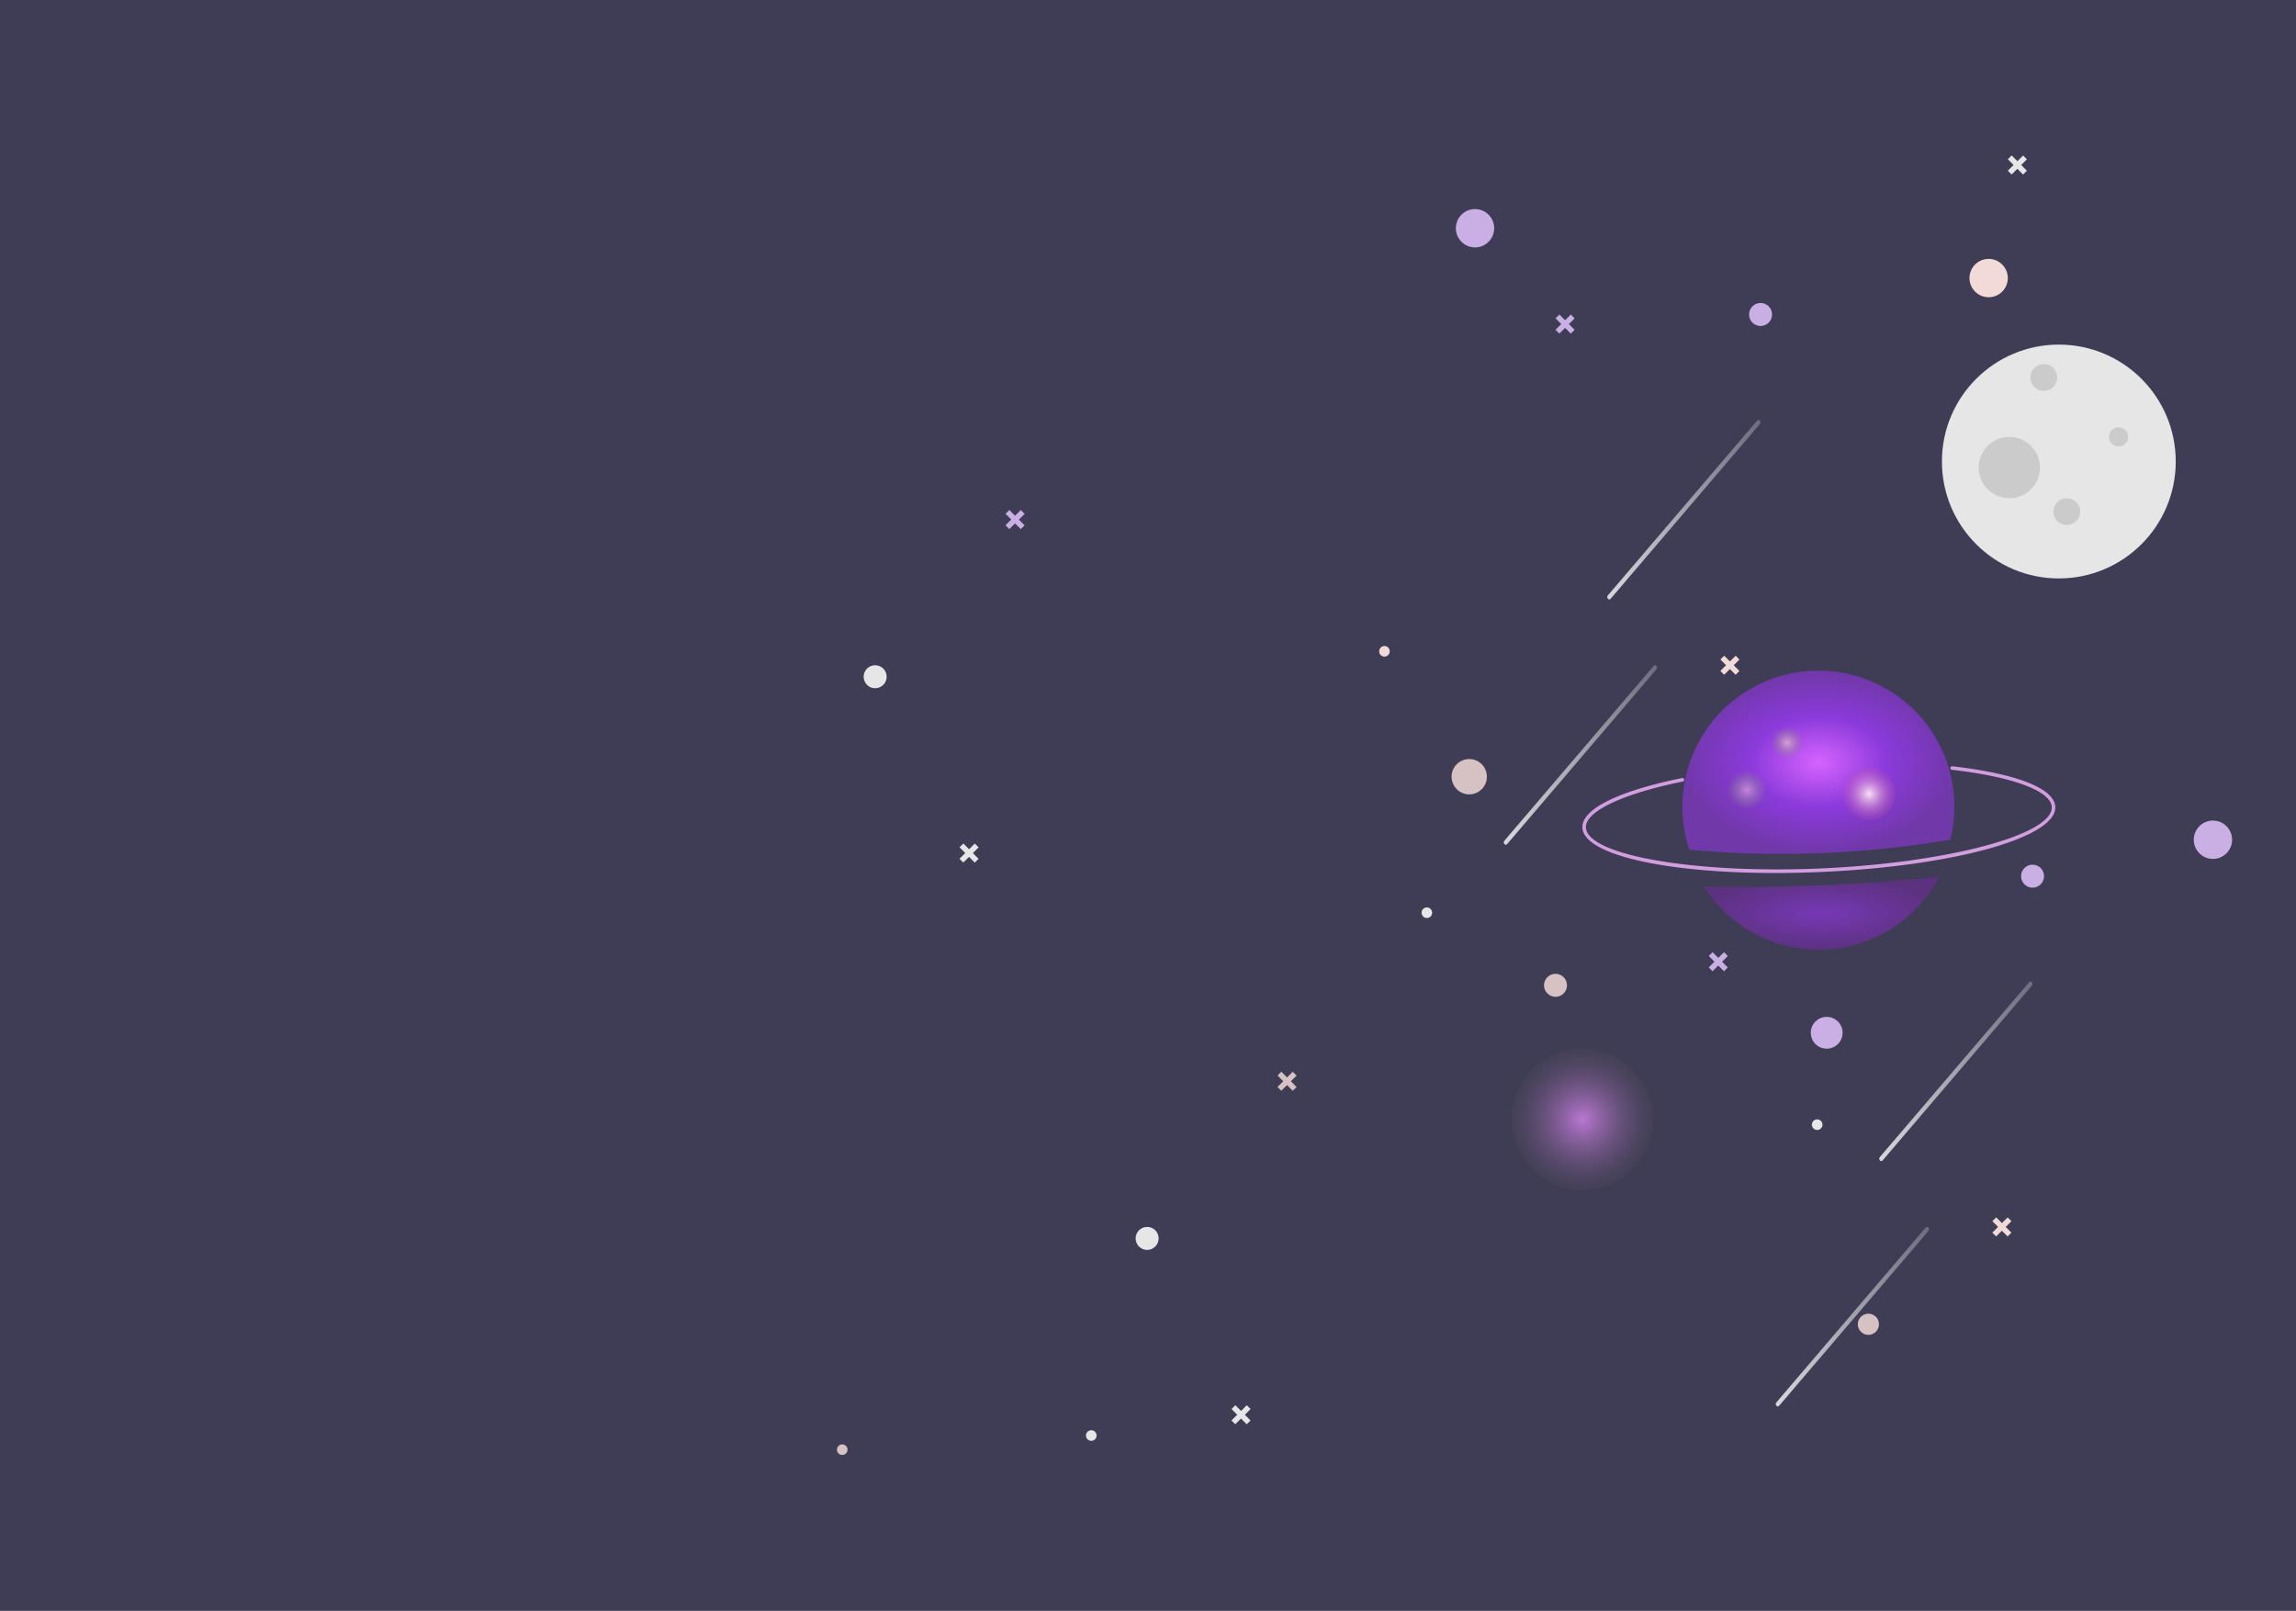 <svg xmlns="http://www.w3.org/2000/svg" xmlns:xlink="http://www.w3.org/1999/xlink" width="1300" height="912" viewBox="0 0 1300 912">
  <defs>
    <radialGradient id="radial-gradient" cx="0.5" cy="0.5" r="0.5" gradientUnits="objectBoundingBox">
      <stop offset="0" stop-color="#ba77d2"/>
      <stop offset="1" stop-color="#4b4559" stop-opacity="0.361"/>
    </radialGradient>
    <radialGradient id="radial-gradient-2" cx="0.5" cy="0.5" r="0.5" gradientUnits="objectBoundingBox">
      <stop offset="0" stop-color="#7738b5"/>
      <stop offset="1" stop-color="#5c3280"/>
    </radialGradient>
    <radialGradient id="radial-gradient-3" cx="0.5" cy="0.5" r="0.5" gradientUnits="objectBoundingBox">
      <stop offset="0" stop-color="#d663ff"/>
      <stop offset="0.498" stop-color="#8b3adb"/>
      <stop offset="1" stop-color="#7038a8"/>
    </radialGradient>
    <radialGradient id="radial-gradient-4" cx="0.5" cy="0.5" r="0.5" gradientUnits="objectBoundingBox">
      <stop offset="0" stop-color="#de9fd9"/>
      <stop offset="1" stop-color="gray" stop-opacity="0.039"/>
    </radialGradient>
    <radialGradient id="radial-gradient-5" cx="0.5" cy="0.5" r="0.5" gradientUnits="objectBoundingBox">
      <stop offset="0" stop-color="#f8e1f6"/>
      <stop offset="1" stop-color="#b94eab" stop-opacity="0.169"/>
    </radialGradient>
    <filter id="Ellipse_74" x="1081.52" y="177.097" width="168.385" height="168.385" filterUnits="userSpaceOnUse">
      <feOffset dx="2" dy="2" input="SourceAlpha"/>
      <feGaussianBlur stdDeviation="6" result="blur"/>
      <feFlood flood-color="#c789da"/>
      <feComposite operator="in" in2="blur"/>
      <feComposite in="SourceGraphic"/>
    </filter>
    <linearGradient id="linear-gradient" y1="0.5" x2="1" y2="0.5" gradientUnits="objectBoundingBox">
      <stop offset="0" stop-color="#fff"/>
      <stop offset="1" stop-color="#fff" stop-opacity="0.302"/>
    </linearGradient>
    <radialGradient id="radial-gradient-6" cx="0.5" cy="0.5" r="0.5" gradientUnits="objectBoundingBox">
      <stop offset="0" stop-color="#c783e3"/>
      <stop offset="1" stop-color="#828282" stop-opacity="0.051"/>
    </radialGradient>
  </defs>
  <g id="half-background-1300-912" transform="translate(19 25)">
    <path id="Path_521" data-name="Path 521" d="M0,0H1300V912H0Z" transform="translate(-19 -25)" fill="#3f3d56"/>
    <g id="Group_1890" data-name="Group 1890" transform="translate(0 53.353)">
      <g id="Group_1869" data-name="Group 1869" transform="translate(307.887 287.391)">
        <ellipse id="Ellipse_128" data-name="Ellipse 128" cx="40.03" cy="40.03" rx="40.03" ry="40.03" transform="translate(529.04 227.97)" fill="url(#radial-gradient)"/>
        <path id="Path_514" data-name="Path 514" d="M261.077,265.318c75.067-3.305,133.271-19.5,132.507-36.864-.458-10.412-21.7-18.784-58.287-22.97a1,1,0,0,0-.227,1.987c34.462,3.943,56.117,12.017,56.516,21.07.691,15.7-59.114,31.631-130.6,34.778s-132.456-7.461-133.148-23.166c-.4-9.092,20.6-19.066,54.8-26.028a1,1,0,1,0-.4-1.96c-36.3,7.391-56.857,17.624-56.4,28.076C126.607,257.609,186.009,268.623,261.077,265.318Z" transform="translate(443.234 -137.391)" fill="#d29edf"/>
        <path id="Path_515" data-name="Path 515" d="M324.715,268.227a76.983,76.983,0,0,1-133.036,5.522,1211.985,1211.985,0,0,0,133.036-5.522Z" transform="translate(446.267 -137.391)" fill="url(#radial-gradient-2)"/>
        <path id="Path_516" data-name="Path 516" d="M186.93,252.713a77,77,0,1,1,147.749-5.706,572.233,572.233,0,0,1-147.749,5.706Z" transform="translate(442.712 -137.391)" fill="url(#radial-gradient-3)"/>
        <ellipse id="Ellipse_129" data-name="Ellipse 129" cx="9" cy="9" rx="9" ry="9" transform="translate(676.071 45.703)" fill="url(#radial-gradient-4)"/>
        <ellipse id="Ellipse_130" data-name="Ellipse 130" cx="15" cy="15" rx="15" ry="15" transform="translate(716.392 68.693)" fill="url(#radial-gradient-5)"/>
        <ellipse id="Ellipse_131" data-name="Ellipse 131" cx="10" cy="10" rx="10" ry="10" transform="translate(495 64)" fill="rgba(242,218,216,0.84)"/>
        <ellipse id="Ellipse_132" data-name="Ellipse 132" cx="6" cy="6" rx="6" ry="6" transform="translate(725 378)" fill="rgba(242,218,216,0.84)"/>
        <ellipse id="Ellipse_134" data-name="Ellipse 134" cx="3" cy="3" rx="3" ry="3" transform="translate(699 268)" fill="#e6e6e6"/>
        <ellipse id="Ellipse_138" data-name="Ellipse 138" cx="3" cy="3" rx="3" ry="3" transform="translate(288 444)" fill="#e6e6e6"/>
        <ellipse id="Ellipse_139" data-name="Ellipse 139" cx="3" cy="3" rx="3" ry="3" transform="translate(478 148)" fill="#e6e6e6"/>
        <ellipse id="Ellipse_140" data-name="Ellipse 140" cx="3" cy="3" rx="3" ry="3" transform="translate(454 0)" fill="#f2dad8"/>
        <ellipse id="Ellipse_143" data-name="Ellipse 143" cx="3" cy="3" rx="3" ry="3" transform="translate(147 452)" fill="rgba(242,218,216,0.84)"/>
        <ellipse id="Ellipse_144" data-name="Ellipse 144" cx="9" cy="9" rx="9" ry="9" transform="translate(698.392 209.97)" fill="rgba(204,177,229,0.98)"/>
      </g>
      <g id="Group_1870" data-name="Group 1870" transform="translate(475.19 86.715)">
        <g transform="matrix(1, 0, 0, 1, -494.19, -165.07)" filter="url(#Ellipse_74)">
          <circle id="Ellipse_74-2" data-name="Ellipse 74" cx="66.193" cy="66.193" r="66.193" transform="translate(1097.52 193.1)" fill="#e6e6e6"/>
        </g>
        <circle id="Ellipse_75" data-name="Ellipse 75" cx="7.596" cy="7.596" r="7.596" transform="translate(655.415 41.051)" fill="#cbcbcb"/>
        <circle id="Ellipse_76" data-name="Ellipse 76" cx="7.596" cy="7.596" r="7.596" transform="translate(668.437 117.009)" fill="#cbcbcb"/>
        <circle id="Ellipse_77" data-name="Ellipse 77" cx="5.426" cy="5.426" r="5.426" transform="translate(699.905 76.86)" fill="#cbcbcb"/>
        <circle id="Ellipse_78" data-name="Ellipse 78" cx="17.362" cy="17.362" r="17.362" transform="translate(626.117 82.286)" fill="#cbcbcb"/>
      </g>
      <g id="Group_1876" data-name="Group 1876" transform="translate(470 9.647)">
        <ellipse id="Ellipse_79" data-name="Ellipse 79" cx="10.851" cy="10.851" rx="10.851" ry="10.851" transform="translate(335.304 30.367)" fill="rgba(204,177,229,0.98)"/>
        <ellipse id="Ellipse_80" data-name="Ellipse 80" cx="10.851" cy="10.851" rx="10.851" ry="10.851" transform="translate(626.117 58.58)" fill="#f2dad8"/>
        <ellipse id="Ellipse_81" data-name="Ellipse 81" cx="6.511" cy="6.511" rx="6.511" ry="6.511" transform="translate(501.327 83.537)" fill="rgba(204,177,229,0.98)"/>
        <ellipse id="Ellipse_82" data-name="Ellipse 82" cx="6.511" cy="6.511" rx="6.511" ry="6.511" transform="translate(0 288.626)" fill="#e6e6e6"/>
        <ellipse id="Ellipse_83" data-name="Ellipse 83" cx="6.511" cy="6.511" rx="6.511" ry="6.511" transform="translate(385.219 463.331)" fill="rgba(242,218,216,0.84)"/>
        <path id="Path_259" data-name="Path 259" d="M589.224,438.245l-3.249,3.228-3.228-3.25-2.166,2.152,3.227,3.25-3.25,3.227,2.152,2.167,3.25-3.228,3.228,3.25,2.166-2.152-3.228-3.25,3.25-3.227Z" transform="translate(-95.491 -155.006)" fill="#f2dad8"/>
        <path id="Path_260" data-name="Path 260" d="M158.43,544.588l-3.25,3.227-3.227-3.25-2.167,2.152,3.228,3.25-3.25,3.227,2.152,2.167,3.249-3.228,3.228,3.25,2.167-2.152-3.228-3.249,3.25-3.228Z" transform="translate(-95.491 -155.006)" fill="#e6e6e6"/>
        <path id="Path_261" data-name="Path 261" d="M184.473,355.776,181.223,359,178,355.754l-2.167,2.151,3.228,3.25-3.25,3.228,2.152,2.166,3.249-3.227,3.228,3.249,2.167-2.151-3.228-3.25,3.25-3.228Z" transform="translate(-95.491 -155.006)" fill="rgba(204,177,229,0.98)"/>
        <path id="Path_262" data-name="Path 262" d="M751.993,155.028l-3.25,3.227-3.227-3.249-2.167,2.151,3.228,3.25-3.25,3.228,2.152,2.166,3.25-3.227,3.227,3.249,2.167-2.151-3.228-3.25,3.25-3.228Z" transform="translate(-95.491 -155.006)" fill="#e6e6e6"/>
        <path id="Path_263" data-name="Path 263" d="M495.9,245.093l-3.25,3.228-3.228-3.25-2.166,2.152,3.227,3.249-3.249,3.228,2.151,2.167,3.25-3.228,3.228,3.25,2.166-2.152-3.227-3.25,3.249-3.227Z" transform="translate(-95.491 -155.006)" fill="rgba(204,177,229,0.98)"/>
        <path id="Path_264" data-name="Path 264" d="M691.793,446.991l32.971-38.6,32.971-38.6L776.347,348c1.03-1.206-.559-3.086-1.589-1.881l-32.97,38.6-32.971,38.6L690.2,445.111c-1.03,1.206.559,3.086,1.589,1.881Z" transform="translate(-268.843 -196.006)" opacity="0.8" fill="url(#linear-gradient)"/>
        <path id="Path_265" data-name="Path 265" d="M633.2,585.887l32.971-38.6,32.971-38.6L717.751,486.9c1.03-1.206-.559-3.086-1.589-1.881l-32.971,38.6-32.971,38.6-18.612,21.789c-1.03,1.206.559,3.086,1.589,1.881Z" transform="translate(-268.843 -196.006)" opacity="0.8" fill="url(#linear-gradient)"/>
      </g>
      <g id="Group_1889" data-name="Group 1889" transform="translate(624 327.647)">
        <ellipse id="Ellipse_79-2" data-name="Ellipse 79" cx="10.851" cy="10.851" rx="10.851" ry="10.851" transform="translate(335.304 30.367)" fill="url(#radial-gradient-6)"/>
        <ellipse id="Ellipse_80-2" data-name="Ellipse 80" cx="10.851" cy="10.851" rx="10.851" ry="10.851" transform="translate(599.117 58.58)" fill="rgba(204,177,229,0.98)"/>
        <ellipse id="Ellipse_81-2" data-name="Ellipse 81" cx="6.511" cy="6.511" rx="6.511" ry="6.511" transform="translate(501.327 83.537)" fill="rgba(204,177,229,0.98)"/>
        <ellipse id="Ellipse_82-2" data-name="Ellipse 82" cx="6.511" cy="6.511" rx="6.511" ry="6.511" transform="translate(0 288.626)" fill="#e6e6e6"/>
        <path id="Path_259-2" data-name="Path 259" d="M589.224,438.245l-3.249,3.228-3.228-3.25-2.166,2.152,3.227,3.25-3.25,3.227,2.152,2.167,3.25-3.228,3.228,3.25,2.166-2.152-3.228-3.25,3.25-3.227Z" transform="translate(-95.491 -155.006)" fill="#f2dad8"/>
        <path id="Path_260-2" data-name="Path 260" d="M158.43,544.588l-3.25,3.227-3.227-3.25-2.167,2.152,3.228,3.25-3.25,3.227,2.152,2.167,3.249-3.228,3.228,3.25,2.167-2.152-3.228-3.249,3.25-3.228Z" transform="translate(-95.491 -155.006)" fill="#e6e6e6"/>
        <path id="Path_261-2" data-name="Path 261" d="M184.473,355.776,181.223,359,178,355.754l-2.167,2.151,3.228,3.25-3.25,3.228,2.152,2.166,3.249-3.227,3.228,3.249,2.167-2.151-3.228-3.25,3.25-3.228Z" transform="translate(-95.491 -155.006)" fill="rgba(242,218,216,0.84)"/>
        <path id="Path_263-2" data-name="Path 263" d="M495.9,245.093l-3.25,3.228-3.228-3.25-2.166,2.152,3.227,3.249-3.249,3.228,2.151,2.167,3.25-3.228,3.228,3.25,2.166-2.152-3.227-3.25,3.249-3.227Z" transform="translate(-162.752 -112.006)" fill="rgba(204,177,229,0.98)"/>
        <path id="Path_264-2" data-name="Path 264" d="M691.793,446.991l32.971-38.6,32.971-38.6L776.347,348c1.03-1.206-.559-3.086-1.589-1.881l-32.97,38.6-32.971,38.6L690.2,445.111c-1.03,1.206.559,3.086,1.589,1.881Z" transform="translate(-268.843 -196.006)" opacity="0.8" fill="url(#linear-gradient)"/>
        <path id="Path_265-2" data-name="Path 265" d="M633.2,585.887l32.971-38.6,32.971-38.6L717.751,486.9c1.03-1.206-.559-3.086-1.589-1.881l-32.971,38.6-32.971,38.6-18.612,21.789c-1.03,1.206.559,3.086,1.589,1.881Z" transform="translate(-268.843 -196.006)" opacity="0.8" fill="url(#linear-gradient)"/>
      </g>
    </g>
  </g>
</svg>
